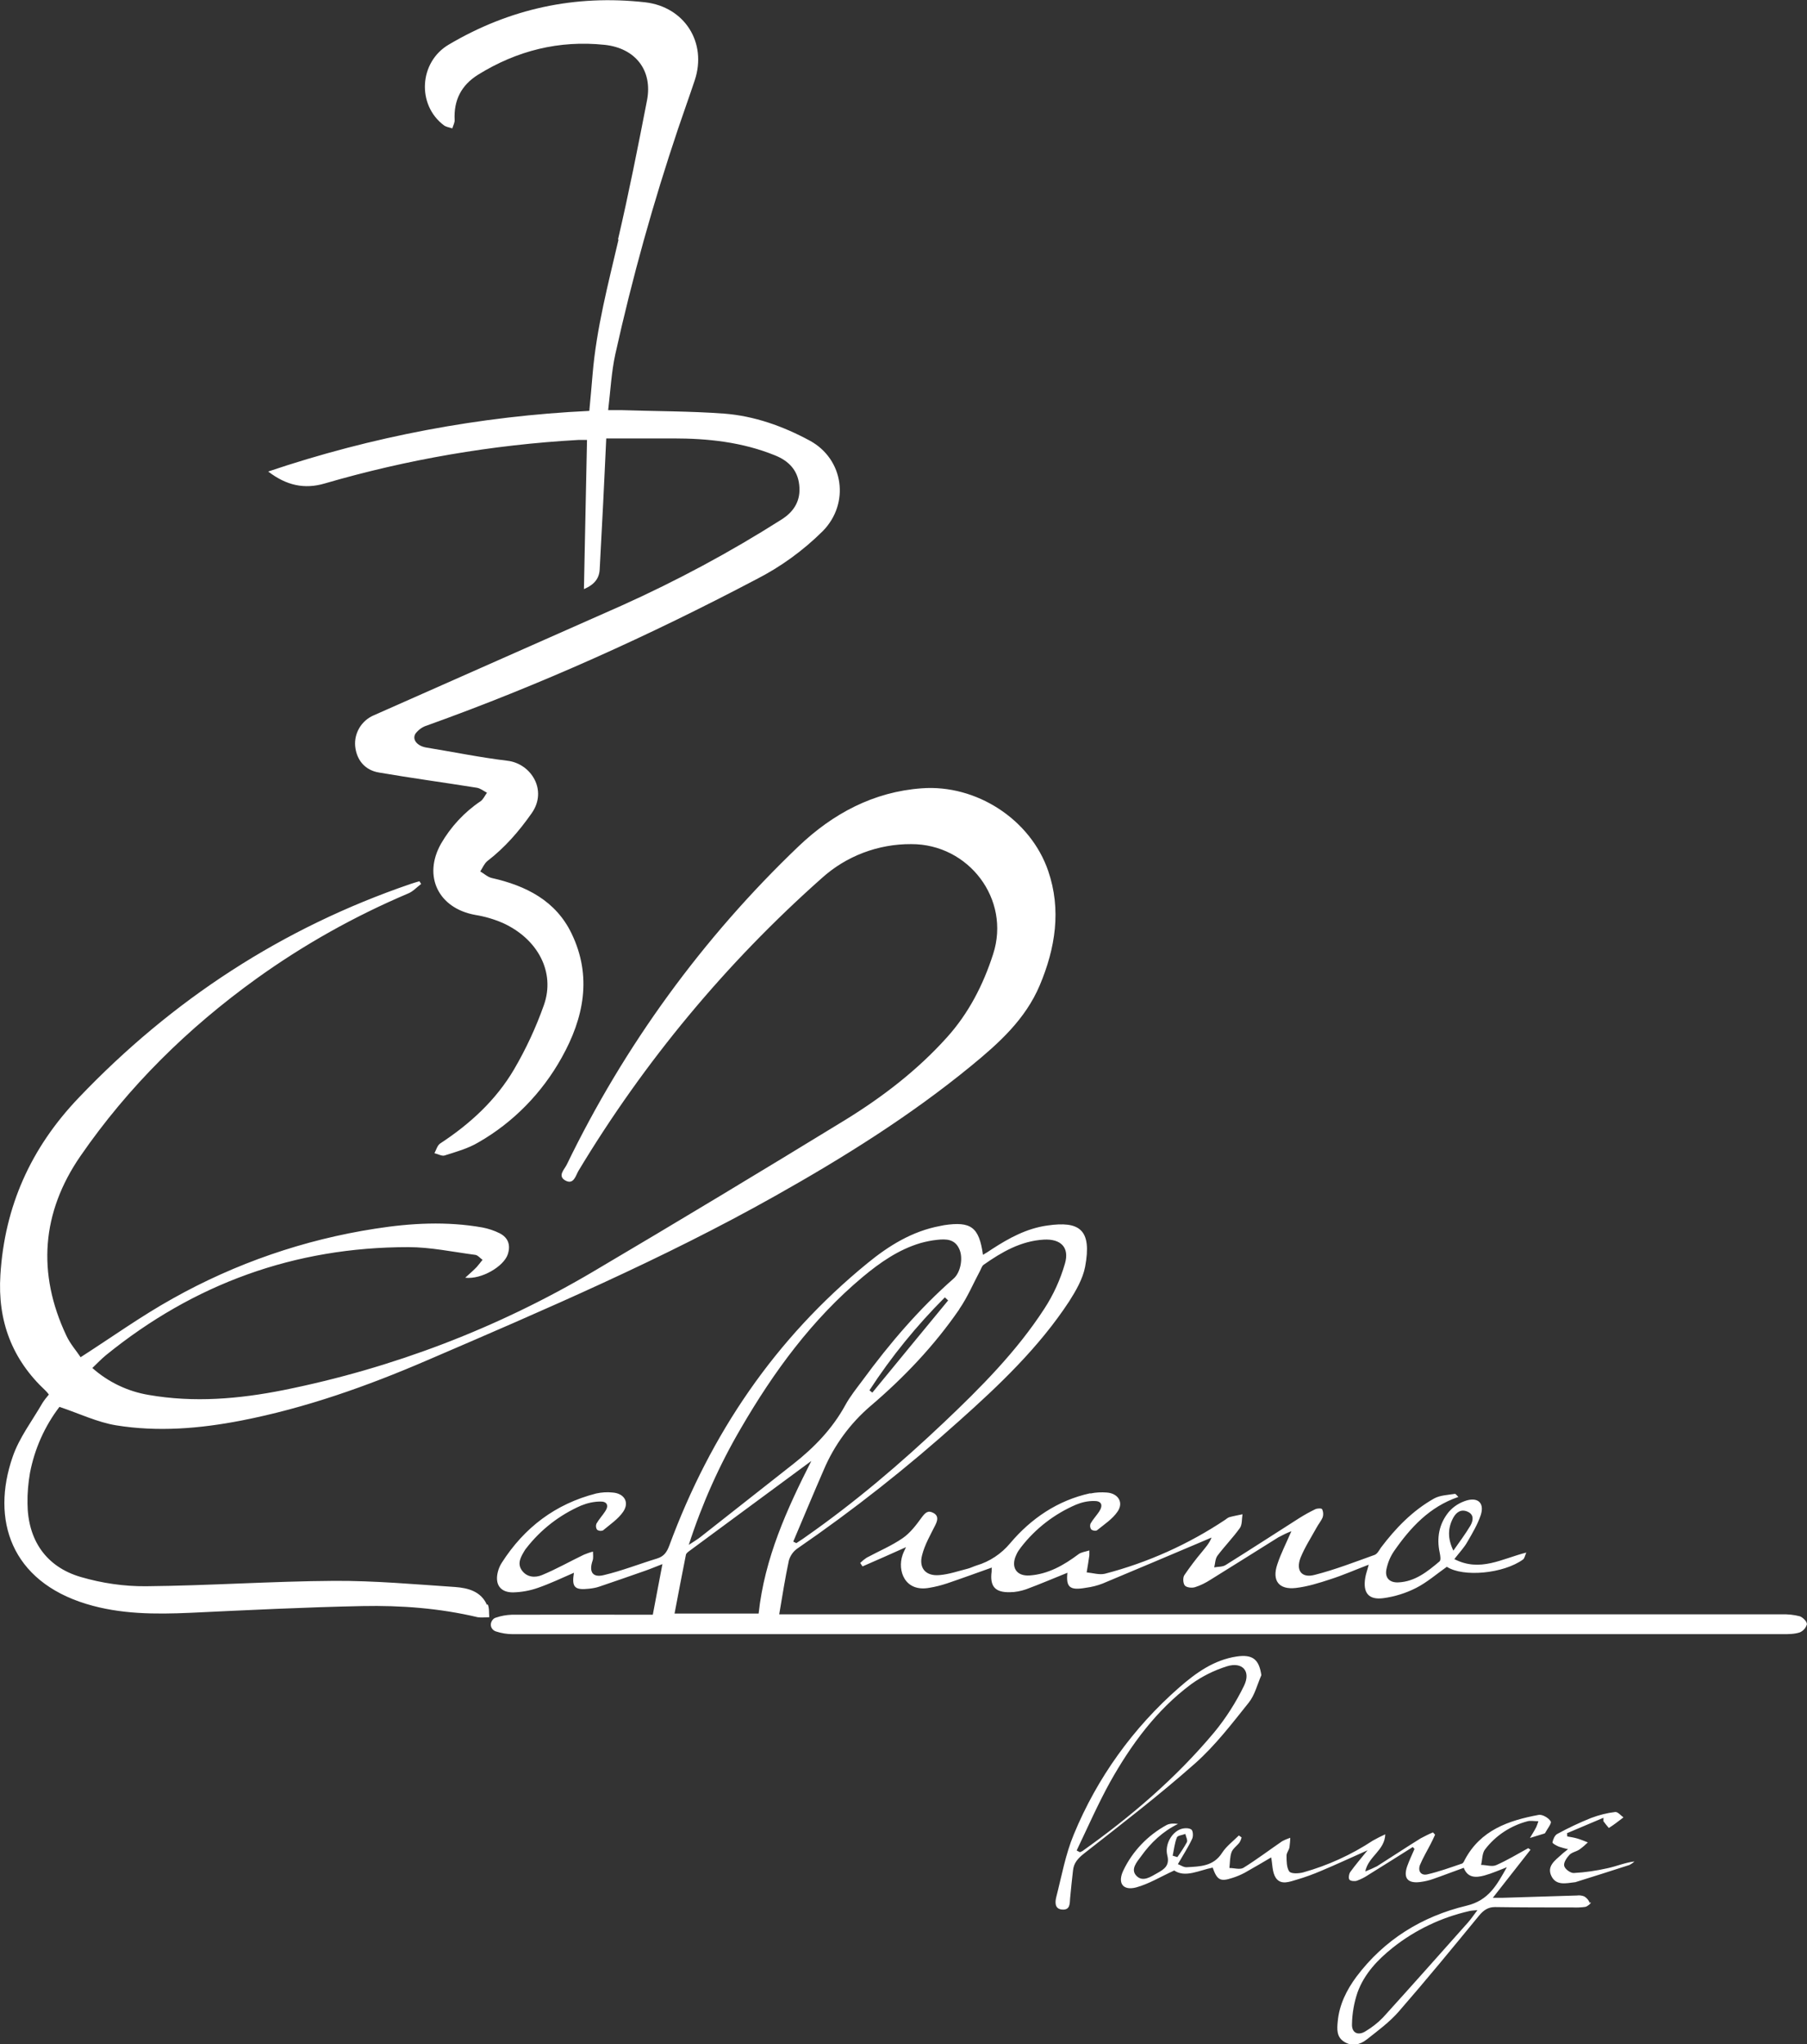 <?xml version="1.0" encoding="UTF-8"?>
<svg id="Layer_1" xmlns="http://www.w3.org/2000/svg" version="1.1" viewBox="0 0 939.2 1062.1">
  <rect x="0" y="0" width="939.2" height="1062.1" fill="#333333" stroke="none"/>
  <!-- Generator: Adobe Illustrator 29.1.0, SVG Export Plug-In . SVG Version: 2.1.0 Build 142)  -->
  <defs>
    <style>
      .st0 {
        fill: #fff;
      }
    </style>
  </defs>
  <path class="st0" d="M253.5,833.6c.9,2,.6,4.5.8,6.7-2,0-4.1.3-6,0-19.8-4.7-39.9-6.2-60-5.8-29.8.6-59.6,2.1-89.4,3.5-18.2.8-36.3.8-54-4.6-39.1-11.9-49.7-43.7-38.3-76.5,3.4-9.9,10.1-18.6,15.4-27.8,1-1.6,2.2-3.1,3.4-4.5-.5-.7-1.1-1.4-1.7-2-17.5-16.3-25-36.3-23.5-60.1,2.2-35.8,15.9-66.1,40.6-92,48.6-51,105.9-88.4,172.6-111.2,1.5-.5,3.1-1,4.6-1.4l.9,1.4c-2.3,1.7-4.3,4-6.9,5-27.8,11.8-54.2,26.6-78.7,44.2-35.7,25.7-66.6,56.1-91.5,92.2-20.2,29.3-22.6,60.9-7.3,93.3,2,4.3,5.3,8,7.4,11.2,16.5-10.6,31.7-21.5,47.9-30.5,32.6-18.3,68.3-30.6,105.3-36.3,18.5-2.9,37.1-3.9,55.7-.6,3.1.6,6.1,1.6,8.9,3,4.5,2.3,5.8,6.2,4.2,11-2.1,6.2-13.6,13.1-22.1,12.1,2.5-2.3,4.3-3.8,6-5.6,1-1.2,2-2.4,3-3.7-1.3-.9-2.5-2.5-3.9-2.6-11.5-1.5-23.1-4-34.7-4-59,0-111.4,19-157.2,56.2-2.4,2-4.5,4.2-7,6.6,8.2,7.3,18.4,12.2,29.3,14,23.5,4.1,46.9,2.1,70-2.5,56.8-11.4,111.3-32.2,161.2-61.7,43.9-25.9,87.5-52.2,131-78.8,19.3-11.9,37.3-25.7,52.6-42.7,11.4-12.6,19-27.5,24.1-43.4,9.2-28.4-12.7-57.2-42.6-57.1-17.2-.1-33.8,6.2-46.5,17.7-49.6,44-92.2,95.2-126.4,152-1.5,2.5-2.5,7.6-7,5-4-2.4-.3-5.7.9-8.2,29.9-61.8,70.7-117.8,120.3-165.2,18-17.2,39.2-28.5,64.2-30.3,28.3-2.1,56.5,16.1,65.7,42.9,6.9,20.1,3.8,40.1-4.4,59.5-7.5,17.7-21.2,30-35.6,41.8-31.7,26-66.3,47.6-101.9,67.6-58.3,32.8-119.7,59.1-181.1,85.5-31.1,13.4-63,24.7-96.3,31.2-21.6,4.2-43.4,6-65.1,2.5-9.8-1.6-19.1-6.1-29.5-9.6-7.7,10.1-12.9,21.8-15.3,34.2-.9,5.2-1.4,10.6-1.3,15.9.1,18.9,9.5,33,27.7,38.3,11,3.2,22.4,4.9,33.9,4.8,32.6-.3,65.3-2.6,97.9-2.8,20.9-.1,41.9,1.8,62.8,3.2,6.6.5,13.4,2.2,16.5,9.3ZM321.5,124.4c-5.4,23.2-11.5,46.2-13.5,70.1-.5,6.3-1.1,12.5-1.7,19-56.8,2.7-113,13.3-166.9,31.5,9.5,7.3,18.9,9.3,29.4,6.2,42.9-12.5,87.1-20.1,131.7-22.6,1.6,0,3.2,0,4.6,0-.6,25.9-1,51.3-1.6,77.5,5.6-2.4,8-5.7,8.2-10.4.6-11.5,1.2-23,1.8-34.4.6-11,1-21.9,1.6-33.5,12.2,0,23.5,0,34.8,0,18.1,0,35.9,1.9,52.9,8.8,7,2.8,11.8,7.6,12.6,15.4.9,8-2.6,13.8-9.3,18-26.6,16.9-54.4,31.8-83.1,44.7-42.9,19-85.9,38-128.8,57-6.3,2.7-10.2,9.2-9.6,16,.7,7.1,5,12.5,12.4,13.7,16.9,2.9,33.9,5.2,50.8,7.9,1.9.3,3.6,1.7,5.3,2.6-1.1,1.5-1.9,3.4-3.3,4.4-8.5,5.7-15.5,13.3-20.6,22.1-9.5,16.9-1.3,33.6,17.9,37,4.9.8,9.7,2.2,14.3,4.2,18.2,8.3,27.3,25.6,21.3,42.6-4.1,11.6-9.3,22.8-15.5,33.4-9.4,16-22.9,28.4-38.5,38.6-1.4,1-2,3.3-2.9,5,1.8.4,3.8,1.6,5.2,1.2,6-1.9,12.2-3.6,17.6-6.8,18.2-10.4,33.1-25.7,43.3-44,11.6-20.7,15.9-42.3,5.2-64.5-8.2-17.1-23.7-24.9-41.5-28.9-2.2-.5-4-2.3-6-3.4,1.2-1.8,2.1-4.1,3.7-5.4,9.1-7,16.4-15.4,23-24.8,8.5-12-.3-25.8-12.4-27.3-14.2-1.7-28.3-4.6-42.4-6.9-4.7-.8-7.5-4.2-5.5-7.3,1.5-1.9,3.5-3.4,5.8-4.1,58.9-21.1,115.8-46.8,171.1-75.9,12.8-6.5,24.5-15,34.7-25.1,14.2-14.4,11-37.5-6.8-47.1-13.9-7.5-28.8-12.8-44.5-14-17.7-1.3-35.6-1.2-53.4-1.8-2.1,0-4.1,0-6.8,0,1.2-10.2,1.7-19.8,3.7-29,8.8-39.7,19.7-78.8,32.7-117.4,2.8-8.3,5.8-16.6,8.6-25,6.5-19.6-5.3-38.1-25.7-40.5-36.5-4.1-70.6,3.3-102.2,22-15.4,9.1-16.6,31.3-2.5,41.9,1.2.9,2.9,1.1,4.4,1.6.4-1.4,1.3-3,1.2-4.4-.5-10.2,3.4-18,12.2-23.5,20.2-12.5,42.1-18,65.8-15.5,15.9,1.7,25,13.2,22,28.8-4.7,24.2-9.5,48.4-15.1,72.4ZM939.2,843.8c-.5,2-1.9,3.6-3.8,4.4-2.8.9-5.9.9-8.9.9-126.2,0-252.3,0-378.5,0-93.8,0-187.7,0-281.5,0-3,0-5.9-.5-8.7-1.4-2-.6-3.2-2.7-2.5-4.7.4-1.2,1.3-2.2,2.5-2.5,2.6-.9,5.4-1.4,8.2-1.5,22.7-.1,45.3,0,68,0h5.3c1.7-8.8,3.2-17.1,5-26.3-3.2,1.2-5.9,2.4-8.8,3.4-8,2.8-16,5.6-24,8.3-1.7.6-3.6.9-5.4,1.1-7.5.8-9-.8-7.8-8.3-6.2,2.7-12.3,5.6-18.6,7.8-4.2,1.5-8.7,2.3-13.1,2.4-6.7,0-9.5-4.3-7.8-10.8.4-1.6,1.1-3.2,2-4.6,11.7-18.3,27.9-30.6,49.1-36,2.8-.6,5.6-.8,8.4-.5,6.1.4,9,5,5.6,10-2.6,3.8-6.8,6.6-10.5,9.7-1,.4-2.2.3-3.1-.4-.6-.9-.7-2.1-.3-3.1,1.3-2.3,3.2-4.3,4.6-6.5,2-3,.8-5.1-2.5-5-3.5,0-6.9.8-10.1,2.1-11.2,4.9-21,12.5-28.5,22.2-.2.2-.4.5-.6.8-2,3.3-4.3,6.9-1.7,10.6s6.9,4,10.5,2.5c7.5-3.1,14.5-7.1,21.8-10.6,1.5-.6,3.1-1.2,4.7-1.6,0,1.6.3,3.3-.2,4.7-2,5.8,0,9,5.9,7.5,9.3-2.2,18.4-5.8,27.6-8.6,3.6-1.1,5.1-3.3,6.4-6.8,21.4-57.9,54.9-107.4,102.9-146.6,11.1-9.1,23.3-16.7,37.9-19.4.7-.1,1.3-.3,2-.4,14-2.1,18.2,1,20.2,15.4,1.7-1,3.2-1.9,4.6-2.9,8.9-5.8,18.1-10.8,28.7-12.3,17-2.5,23.4,2.1,19.8,21.4-1.2,6.3-4.8,12.5-8.3,18-15.7,23.9-36.2,43.4-57.4,62.3-26.5,23.8-54.6,46-84,66.2-2.1,1.5-3.6,3.7-4.3,6.2-1.9,8.9-3.3,17.9-5,27.9h521c3.2-.1,6.3.2,9.4,1,1.6.5,3.8,2.8,3.7,3.9ZM498.6,680.3c-13,18.9-28.8,35.5-46.2,50.3-10.5,9-18.8,20.3-24.2,33-5.4,12.4-10.6,24.9-15.9,37.4l1.6.8c1.6-1.1,3.3-2.1,4.9-3.3,25.6-17.9,49.3-38.1,71.9-59.5,19.1-18.1,37.7-36.8,52.1-59,4.7-7.2,8.3-15.1,10.7-23.4,2.5-8.5-2.2-13-11-12.5-12,.7-21.9,6.5-31.3,13.1-.8.6-1.2,1.9-1.7,2.9-3.6,6.7-6.6,13.9-10.9,20.1ZM453.4,723.6c13.1-16,26.3-32,39.4-47.9h0s-1.7-1.6-1.7-1.6c-14.7,14.7-27.9,30.9-39.2,48.3l1.5,1.2ZM385.1,742.1c-11.2,19.1-20.3,39.5-27.1,60.6,2.9-1.9,4.6-2.9,6.1-4.1,16.1-12.7,32.2-25.3,48.3-38,10.8-8.5,20.2-18.2,26.9-30.4,2.5-4.6,5.9-8.8,9.1-13.1,14-19.1,29.4-37.1,47.3-52.8,3.6-3.2,5-10.7,2.9-15.3-2.3-5.2-6.8-5.3-11.4-4.8-3,.3-5.9.9-8.8,1.7-11.4,3.4-21,10.1-30,17.6-26.3,22-46.2,49.2-63.3,78.6ZM394.3,838.4c3.1-28.8,14.7-54.3,27.4-79.3h0c-21.3,15.7-42.3,31.2-63.3,46.7-.8.6-1.8,1.3-1.9,2.1-2,10-3.9,20-5.9,30.5h43.7ZM566.8,776c2.8-.6,5.6-.7,8.4-.5,6,.4,9,5.2,5.6,10-2.6,3.8-6.9,6.6-10.6,9.6-.6.5-2.5.2-3.1-.5-.6-.9-.7-2.1-.2-3.1,1.2-2.1,3-4,4.4-6.1,2.2-3.4,1.2-5.6-2.8-5.5-3.2,0-6.3.7-9.2,1.9-11.2,4.8-21.1,12.4-28.6,22.1-.9,1.2-1.8,2.4-2.4,3.8-3.1,6.4-.2,11.4,6.9,10.9,9.6-.7,17.7-5.3,25.3-11,1.4-1.1,3.5-1.3,5.7-2,0,1.8,0,2.2,0,2.5-.4,3-.9,5.9-1.4,8.9,3.2.3,6.6,1.4,9.5.7,22.3-5.8,43.4-15.3,62.6-28.1.6-.5,1.3-1,2.1-1.3,2.2-.6,4.5-1,6.8-1.5-.4,2.4-.1,5.4-1.4,7.2-3.6,5-7.9,9.4-11.6,14.3-1.2,1.6-1.2,4.1-1.7,6.1,2-.4,4.3-.2,5.9-1.2,12.8-8,25.6-16.3,38.3-24.4,2.7-1.7,5.4-3.2,8.3-4.6,1-.5,3.3-.6,3.6,0,.6,1.3.7,2.8.3,4.1-.8,2-2.3,3.7-3.3,5.6-2.8,5.1-6,10-8.2,15.4-2.6,6.7.5,10.8,7.3,9,10.6-2.7,20.9-6.7,31.2-10.4,1.3-.5,2.3-2.3,3.2-3.7,7.7-10.2,16.5-19.3,27.7-25.6,3.1-1.7,7.1-1.8,10.8-2.4.5,0,1.1,1,1.8,1.6-15,5.1-24.9,15.9-33.4,28.1-2,2.9-3.3,6.1-4,9.5-.9,4.5,1.7,7,6.2,6.8,8.7-.4,15.1-5.6,21.4-10.9.8-.7.4-3,.1-4.5-1.7-7.8-.3-15.1,4.7-21.2,2.5-2.9,5.7-4.9,9.4-6,6.1-1.7,9.2,1.7,7.2,7.7-1.6,4.8-4.3,9.3-6.9,13.8-1.6,2.9-4,5.4-6.8,9,13.4,6.9,24.7-.2,37.4-3.4-.7,1.6-.9,3-1.7,3.6-10.2,7.4-31.1,9.3-39.6,3.8-5.4,3.8-10.3,8.1-16,11-5.3,2.7-11.1,4.5-17,5.3-7.7,1-10.7-2.8-9.4-10.6.3-2,1.1-4,1.8-6.8-7.1,2.7-13.4,5.5-20,7.6-5.8,1.9-11.8,3.8-17.9,4.5-8.8,1-12.5-3.8-9.6-12.3,1.8-5.5,4.5-10.7,7.3-17.2-2.3.9-4.6,2-6.8,3.2-11.7,7.3-23.4,14.7-35.2,22-2.5,1.6-5.2,3-8.1,3.9-1.6.5-4.4.2-5.3-.9s-1.1-4.1-.2-5.4c2.8-4.1,5.8-8.1,9-11.9,1.8-2.3,3.9-4.4,5.1-7.6l-5.6,2.4c-17,7.2-34,14.4-51,21.5-2.8,1.1-5.7,1.8-8.7,2.2-8.4,1.5-10.4-.3-9.6-7.8-7,2.8-14.2,5.9-21.5,8.6-2.7.9-5.5,1.5-8.3,1.5-7.8.2-10.6-3-9.6-10.7,0-.6,0-1.3.1-2.1-7.9,2.8-15.5,5.6-23.2,8.2-3,1-6.1,1.8-9.2,2.3-12.8,2.4-16.8-8.9-14-17,.4-1.2,1-2.4,1.8-4.1-7.8,3.5-15.2,6.8-22.6,10-.4-.6-.8-1.2-1.2-1.8,1-1,2.1-1.9,3.3-2.7,6.3-3.4,13-6.2,18.8-10.2,3.9-2.7,7-6.8,9.9-10.8,1.8-2.4,3.2-3.8,6-2.3s2.3,3.8,1,6.4c-2.5,5-5.4,10-6.8,15.4-1.9,6.9,1.9,11.2,9.1,10.5,4.9-.4,9.7-2.1,14.5-3.3,1.6-.4,3.1-1.2,4.7-1.7,6.8-2,12.9-6.1,17.4-11.5,10.9-12.9,24.7-22.3,41.6-26ZM755.4,805.7c3-4.3,6.1-8.4,8.8-12.9,1.4-2.4,2.2-5.7-1.3-7.3-3.3-1.5-5.8,0-7.5,3-2.9,5.3-3.1,10.8,0,17.2ZM826.9,988.3c.2.6-1.7,2.2-2.9,2.5-2.1.3-4.3.4-6.5.3-13.5,0-27,0-40.5-.2-3.6,0-6,1.7-8.3,4.5-13.7,16.7-27.5,33.5-41.7,49.8-4.8,5.5-10.8,9.9-16.5,14.4-3.4,2.7-7.5,3.9-11.7,1.4s-3.9-6.7-3.5-10.7c.8-8.7,4.6-16.3,9.7-23.2,14.5-19.3,34.2-31.4,57.2-36.9,11.8-2.8,15.9-11.1,21-20-3.9,1.5-7.7,3.2-11.7,4.3-4.4,1.2-8.7,1.3-10.7-4-5.6,2-10.7,4-15.9,5.8-2.2.8-4.5,1.3-6.8,1.6-6.5.8-8.8-2.1-6.7-8.2,1.1-3.1,2.5-6,3.8-9l-.9-1c-7.6,4.8-15.2,9.6-22.8,14.3-1.9,1.3-4,2.4-6.2,3.2-1.2.4-3.3.2-3.9-.5s-.3-3,.4-4c2.6-3.6,5.5-7,9-11.3-8.8,3.9-16.5,7.5-24.4,10.8-4,1.7-8.1,3.2-12.2,4.4-3.8,1.1-8.4,3.1-11.1-.9-1.9-2.9-1.7-7.1-2.4-10.6-3.9,2.3-8.8,5.2-13.8,8-2.1,1.1-4.2,2-6.5,2.7-6.1,2-7.8,1.1-10.1-5.4-7.1,1.4-14.2,5.4-20,1.5-7.2,3.3-13.2,7-19.8,8.8-6.9,1.8-9.8-2.3-6.6-8.9,4.8-10,12.7-18.2,22.4-23.5,1.7-.9,3.8-.9,6-.6-8,3.9-14.2,9.8-19.2,16.8-2.2,3-5.7,6.8-2.4,10.2s7.5.4,10.9-1.5,6.5-3.8,5.1-9.2c-1.4-5.7,2.4-12,7-13.6,1.7-.6,4.2-.7,5.5.2.9.6,1.1,3.6.4,4.9-2,4.3-4.7,8.4-7.4,13.1,1.4.5,3,1.7,4.6,1.6,6.9-.4,13.9-.4,18.4-7.5,2.2-3.4,5.7-6,8.7-9l1.4,1c-.2,1-.6,1.9-1.1,2.7-1.3,1.7-3.4,3.1-4.1,5-.9,2.5-.8,5.5-1.1,8.2,2.5,0,5.5,1,7.3-.1,6.9-4.3,13.4-9.2,20.1-13.8,1.3-.7,2.8-1.3,4.2-1.8,0,1.7-.2,3.3-.4,5-.3,1.5-1.5,2.8-1.5,4.2,0,2.8,0,6.3,1.4,8.3,1,1.3,4.9,1.1,7.2.5,12.9-3.6,25.1-9.2,36.2-16.5,2.1-1.2,4.3-2.3,6.5-3.3-.3,8.5-8.7,11.3-10.4,19.3,2.1-.8,4.1-1.7,6.1-2.7,7.6-4.8,15.1-9.8,22.7-14.5,2.1-1.1,4.2-2.2,6.4-3.1l1.1,1.2c-.8,1.7-1.5,3.3-2.4,5-1.8,3.5-3.9,7-5.4,10.6-1.3,3.2.4,5.8,3.8,5,6.1-1.4,12.1-3.6,18-5.6.6-.2,1.1-1.2,1.4-1.9,8.2-15.5,22.8-20.5,38.5-23.4,1.9-.3,5.2,1.6,6.2,3.4.6,1-1.8,3.9-2.9,6,0,.1-.2.2-.4.3l-7.5,2.3c1.1-1.9,2.3-3.7,3.3-5.7.4-1,.8-2,1.1-3-2.2,0-4-.4-5.6,0-8.8,2.3-16.6,7.4-22.1,14.6-1.6,2-1.4,5.3-2.1,8.1,2.7,0,5.7,1.1,7.9.1,5.7-2.5,11.1-5.8,16.6-8.8l1.2.8-19.6,25h4.8c13-.4,25.9-.8,38.9-1.2,1.3-.2,2.7,0,3.9.5,1.3.8,2.3,2,2.8,3.4ZM611.9,965c1.8-2.5,3.5-5.1,5-7.8.5-1.1-.5-2.8-.8-4.3-1.5.6-4,.8-4.4,1.8-1.2,3-1.5,6.3-2.2,9.5h0s2.3.7,2.3.7ZM767.9,992.5h0c-2,.2-3.2.2-4.3.5-14.5,3.3-28.1,9.8-39.7,19-7.9,6.3-14.8,13.6-18.3,23.2-1.8,5.3-2.8,10.9-2.9,16.5-.2,4.6,3.2,6.2,7.1,3.7,3.3-2,6.3-4.3,9-7.1,14.9-16.4,29.5-32.9,44.2-49.4,1.6-1.8,3-3.9,4.9-6.4ZM621.1,916.3c-18.5,16.4-38.2,31.5-57.7,46.8-3.1,2.5-5.3,4.8-5.7,8.8-.5,4.8-1.1,9.6-1.5,14.4-.2,2.9,0,6.2-4.1,5.9s-3.7-4-3.1-6.5c2.8-10.9,4.8-22.2,9.1-32.5,12.1-29.4,30.9-55.5,54.8-76.4,8.7-7.6,18-14.3,29.9-16.1,8.3-1.2,11.6,1.5,12.8,9.7-2.1,4.8-3.4,10.3-6.5,14.2-8.8,11-17.5,22.4-28,31.7ZM631.1,900.1c6.1-7.4,11.3-15.6,15.5-24.2,3.7-7.6-.9-12.6-8.9-10.1-6.7,2.1-12.9,5.2-18.6,9.3-18.1,13.5-31.2,31.4-42.1,50.8-6.4,11.6-11.7,23.7-17.4,35.6l1.7.9c.5-.2.9-.4,1.3-.6,25.2-17.9,48.6-37.9,68.5-61.7ZM818,973.2c-1.7.1-4.6-2-5-3.7s1.3-4.2,2.7-5.7c1.3-1.4,3.6-1.7,5.2-2.8,1.6-1.1,3-2.4,4.4-3.7-1.8-.7-3.7-1.5-5.4-2s-3.5-.8-5.3-1.1c0-.6-.1-1.1-.1-1.7l18.9-8c0,.6,0,1.2,0,1.8.9,1.2,1.8,2.4,2.8,3.5,2.6-1.6,5.1-3.6,7.6-5.5-1.4-1-3-3-4.3-2.8-4.3.5-8.5,1.6-12.5,3.1-6,2.4-11.9,5.2-17.6,8.3-1.3.7-2.2,2.8-2.5,4.4-.1.5,2.1,1.7,3.3,2.2,1.6.5,3.2,1,4.8,1.3-1.7,1.4-2.7,2.1-3.5,2.9-3.3,3-7.7,6-5.1,11.2,2.5,5,7.7,3.6,12.1,3.1.2,0,.3,0,.5-.1,9.3-2.9,18.7-5.9,28-8.9.9-.5,1.8-1.1,2.5-1.8-4.9.6-9.3,2.5-13.9,3.5-5.8,1.3-11.7,2.2-17.6,2.5Z"/>
</svg>